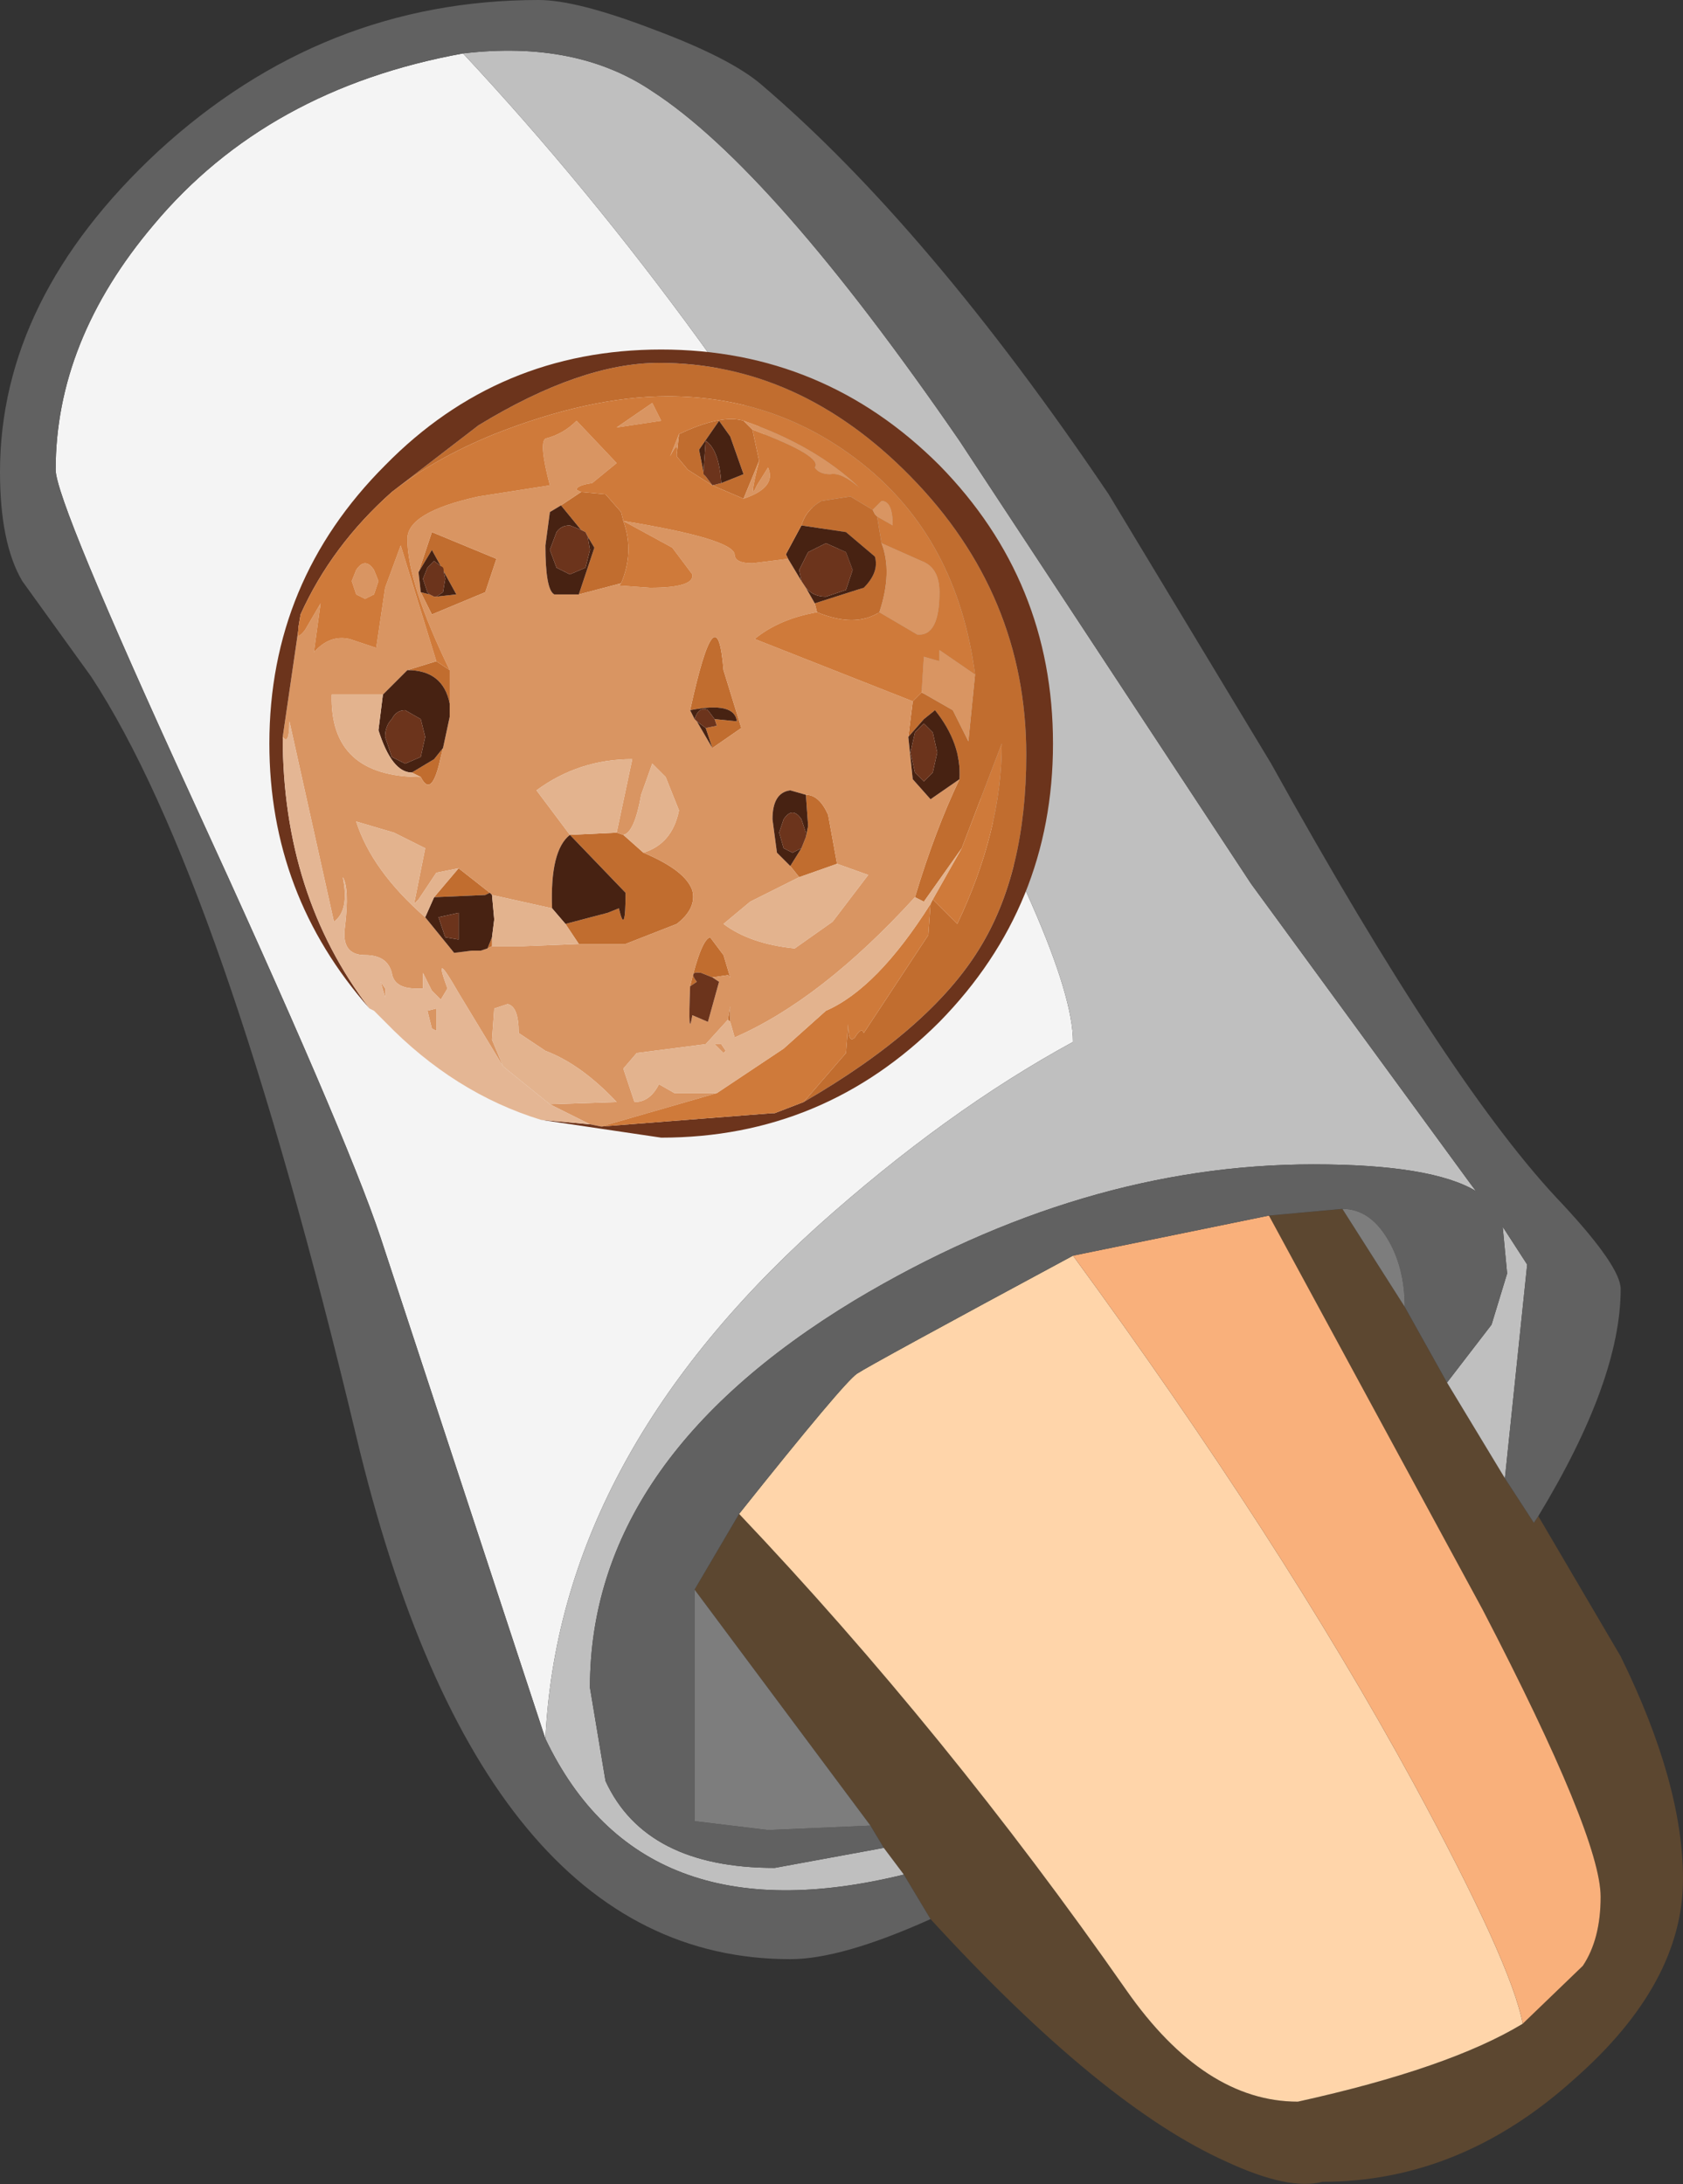 <?xml version="1.0" encoding="UTF-8" standalone="no"?>
<svg xmlns:ffdec="https://www.free-decompiler.com/flash" xmlns:xlink="http://www.w3.org/1999/xlink" ffdec:objectType="shape" height="49.05px" width="37.8px" xmlns="http://www.w3.org/2000/svg">
  <rect width="100%" height="100%" fill="#333333" stroke="none"/>
  <g transform="matrix(1.0, 0.0, 0.0, 1.0, 8.2, -1.75)">
    <path d="M26.35 35.8 L28.2 38.95 Q29.6 41.8 29.6 43.95 29.6 46.3 27.15 48.45 24.6 50.75 21.5 50.75 20.75 50.95 19.35 50.3 16.55 49.05 12.7 44.85 L12.1 43.85 11.65 43.25 11.35 42.75 7.4 37.45 8.4 35.75 Q13.05 40.65 17.1 46.45 18.85 48.95 20.95 48.95 24.35 48.2 26.0 47.2 L27.35 45.9 Q27.75 45.3 27.75 44.35 27.75 43.0 25.1 37.9 L20.3 29.05 21.95 28.9 23.35 31.1 24.3 32.8 25.6 34.95 26.25 35.95 26.35 35.8" fill="#5c4730" fill-rule="evenodd" stroke="none"/>
    <path d="M8.4 35.75 Q10.75 32.8 11.05 32.6 11.35 32.4 15.9 29.95 20.55 36.3 23.55 41.8 25.75 45.85 26.0 47.2 24.35 48.2 20.95 48.95 18.85 48.95 17.1 46.45 13.05 40.65 8.4 35.75" fill="#ffd5aa" fill-rule="evenodd" stroke="none"/>
    <path d="M15.9 29.95 L20.3 29.05 25.1 37.9 Q27.75 43.0 27.75 44.35 27.75 45.3 27.35 45.9 L26.0 47.2 Q25.75 45.85 23.55 41.8 20.55 36.3 15.9 29.95" fill="#f9b07b" fill-rule="evenodd" stroke="none"/>
    <path d="M4.05 40.8 L0.35 29.55 Q-0.45 27.15 -3.9 19.65 -6.95 13.0 -6.95 12.3 -6.95 9.4 -4.75 6.8 -2.2 3.75 2.2 2.95 7.8 8.95 12.2 16.7 15.9 23.2 15.9 25.15 13.05 26.7 10.15 29.3 4.35 34.55 4.05 40.8" fill="#f4f4f4" fill-rule="evenodd" stroke="none"/>
    <path d="M12.1 43.85 Q6.2 45.3 4.05 40.8 4.35 34.55 10.15 29.3 13.05 26.7 15.9 25.15 15.9 23.2 12.2 16.7 7.8 8.95 2.2 2.95 4.75 2.65 6.45 3.8 9.15 5.55 13.35 11.65 L19.9 21.6 24.8 28.3 24.95 28.5 Q23.95 27.9 21.3 27.9 16.1 27.9 11.0 30.95 5.05 34.55 5.05 39.65 L5.4 41.75 Q6.3 43.7 9.2 43.7 L11.65 43.25 12.1 43.85 M24.3 32.8 L25.3 31.5 25.65 30.35 25.55 29.3 26.1 30.15 25.6 34.95 24.3 32.8" fill="#bfbfbf" fill-rule="evenodd" stroke="none"/>
    <path d="M12.7 44.85 Q10.7 45.75 9.55 45.75 2.6 45.75 -0.2 34.0 -3.2 21.45 -6.15 16.95 L-7.7 14.8 Q-8.2 13.95 -8.2 12.35 -8.2 8.45 -4.65 5.15 -0.95 1.75 3.9 1.75 4.75 1.75 6.45 2.4 8.2 3.05 8.9 3.65 12.65 6.85 16.7 12.85 L20.35 18.9 Q24.4 26.2 26.9 28.8 28.2 30.2 28.2 30.7 28.2 32.75 26.35 35.8 L26.25 35.95 25.6 34.95 26.1 30.15 25.55 29.3 25.65 30.35 25.3 31.5 24.3 32.8 23.35 31.1 Q23.35 30.2 22.95 29.55 22.55 28.9 21.95 28.9 L20.3 29.05 15.9 29.95 Q11.35 32.4 11.05 32.6 10.75 32.8 8.4 35.75 L7.4 37.45 7.4 42.65 9.05 42.85 11.35 42.75 11.65 43.25 9.2 43.7 Q6.3 43.7 5.4 41.75 L5.05 39.65 Q5.05 34.55 11.0 30.95 16.1 27.9 21.3 27.9 23.95 27.9 24.95 28.5 L24.8 28.3 19.9 21.6 13.35 11.65 Q9.15 5.55 6.45 3.8 4.75 2.65 2.2 2.95 -2.2 3.75 -4.75 6.8 -6.95 9.4 -6.95 12.3 -6.95 13.0 -3.9 19.65 -0.45 27.15 0.35 29.55 L4.05 40.8 Q6.2 45.3 12.1 43.85 L12.7 44.85" fill="#616161" fill-rule="evenodd" stroke="none"/>
    <path d="M11.35 42.75 L9.05 42.85 7.4 42.65 7.4 37.45 11.35 42.75 M21.95 28.9 Q22.55 28.9 22.95 29.55 23.35 30.2 23.35 31.1 L21.95 28.9" fill="#7d7d7d" fill-rule="evenodd" stroke="none"/>
    <path d="M1.9 16.8 L1.9 17.55 Q1.75 16.8 0.95 16.8 L1.6 16.6 1.9 16.8 M1.75 18.55 L1.7 18.75 Q1.5 19.7 1.25 19.2 L1.05 19.1 1.55 18.8 1.75 18.55 M8.15 24.65 L8.2 24.35 8.2 24.7 8.15 24.65 M12.35 21.9 Q12.8 20.4 13.35 19.25 13.4 18.45 12.8 17.7 L12.55 17.9 12.2 18.3 12.3 17.5 12.5 17.3 13.2 17.7 13.55 18.4 13.7 16.9 Q13.3 13.85 11.15 12.15 9.25 10.65 6.8 10.65 5.05 10.65 2.9 11.5 1.55 12.05 0.6 12.8 L2.55 11.3 Q4.85 9.9 6.6 9.9 9.75 9.9 12.25 12.45 14.85 15.1 14.85 18.7 14.85 21.35 13.8 23.05 12.7 24.85 9.85 26.5 L10.8 25.4 10.85 24.75 Q10.85 25.2 11.0 25.05 11.15 24.8 11.2 24.95 L12.65 22.75 12.7 22.05 12.75 21.95 13.3 22.5 Q14.3 20.4 14.3 18.45 L13.4 20.8 12.55 22.0 12.35 21.9 M10.15 15.5 L10.1 15.3 11.2 14.95 Q11.55 14.6 11.45 14.25 L10.8 13.7 9.8 13.55 Q9.9 13.2 10.25 13.0 L10.9 12.9 11.4 13.2 11.45 13.3 11.5 13.35 11.6 13.95 Q11.85 14.6 11.55 15.5 11.0 15.85 10.15 15.5 M5.75 14.85 L4.8 15.1 5.15 14.05 5.0 13.8 4.95 13.7 4.85 13.65 4.4 13.1 4.85 12.8 5.4 12.85 5.75 13.25 5.8 13.45 Q6.05 14.15 5.75 14.85 M7.0 11.95 L7.05 11.5 Q8.0 11.05 8.5 11.2 L8.7 11.4 8.85 12.1 8.5 12.95 7.8 12.65 7.25 12.3 7.0 12.0 7.0 11.95 M7.6 12.35 L7.6 12.4 7.65 12.45 7.8 12.65 8.0 12.6 8.5 12.4 8.2 11.55 7.95 11.2 7.5 11.85 7.6 12.35 M7.65 18.1 L7.9 18.05 7.85 17.9 8.35 17.95 Q8.3 17.5 7.3 17.7 7.9 14.95 8.05 16.8 L8.45 18.1 7.8 18.55 7.65 18.1 M1.2 14.6 L1.5 13.7 2.95 14.3 2.7 15.05 1.5 15.55 1.25 15.05 1.45 15.1 1.55 15.15 1.6 15.15 2.05 15.1 1.5 14.1 1.2 14.6 M4.6 20.5 L5.65 20.45 5.8 20.5 6.25 20.9 Q7.2 21.3 7.35 21.75 7.45 22.15 7.0 22.5 L5.85 22.95 4.8 22.95 4.5 22.5 5.45 22.25 5.7 22.15 Q5.85 22.8 5.85 21.8 L4.6 20.5 M2.85 23.0 L2.75 23.05 2.85 22.8 2.85 23.0 M2.1 21.25 L2.8 21.8 2.7 21.85 1.55 21.9 2.1 21.25 M9.55 21.2 L9.8 20.8 9.9 20.55 9.95 20.3 9.9 19.6 Q10.2 19.6 10.4 20.05 L10.6 21.15 9.75 21.45 9.55 21.2 M7.8 23.7 L7.55 23.6 Q7.25 23.55 7.45 23.8 L7.3 23.9 Q7.55 22.85 7.75 22.8 L8.05 23.2 8.2 23.7 8.15 23.65 7.8 23.7" fill="#c16d2f" fill-rule="evenodd" stroke="none"/>
    <path d="M1.9 16.8 Q0.95 14.85 0.95 13.85 0.95 13.25 2.55 12.9 L4.15 12.65 Q3.9 11.7 4.05 11.6 4.45 11.5 4.75 11.2 L5.65 12.15 5.1 12.6 Q4.75 12.65 4.75 12.75 L4.85 12.8 4.4 13.1 4.15 13.25 4.05 14.0 Q4.05 15.0 4.25 15.1 L4.8 15.1 5.75 14.85 5.7 14.9 6.4 14.95 Q7.4 14.95 7.35 14.65 L6.9 14.05 5.8 13.45 Q8.25 13.85 8.3 14.2 8.3 14.4 8.7 14.4 L9.5 14.3 9.8 14.8 9.9 14.95 10.1 15.3 10.15 15.5 Q9.3 15.65 8.75 16.1 L12.3 17.5 12.2 18.3 12.3 19.25 12.7 19.7 13.35 19.25 Q12.8 20.4 12.35 21.9 10.25 24.2 8.3 25.05 L8.2 24.7 8.2 24.35 8.15 24.65 7.65 25.2 6.1 25.4 5.8 25.75 6.05 26.5 Q6.4 26.5 6.6 26.1 L6.95 26.3 7.9 26.3 5.3 27.05 5.05 27.0 4.15 26.55 5.65 26.5 Q4.85 25.65 4.05 25.35 L3.45 24.95 Q3.45 24.35 3.2 24.3 L2.9 24.4 2.85 25.1 3.1 25.7 2.1 24.05 Q1.5 23.0 1.85 23.95 L1.7 24.2 1.5 24.0 1.3 23.6 1.3 23.85 1.3 23.95 1.15 23.95 Q0.65 23.95 0.6 23.6 0.5 23.2 0.0 23.2 -0.55 23.2 -0.45 22.55 -0.35 21.7 -0.5 21.45 -0.35 22.2 -0.7 22.45 L-1.7 17.95 Q-1.7 18.5 -1.85 18.3 L-1.5 15.9 Q-1.55 16.15 -1.35 15.9 L-1.0 15.3 -1.15 16.4 Q-0.8 16.0 -0.35 16.1 L0.25 16.3 0.45 14.95 0.8 14.0 1.6 16.6 0.95 16.8 0.4 17.35 -0.75 17.35 Q-0.8 19.2 1.25 19.2 1.5 19.7 1.7 18.75 L1.75 18.55 1.9 17.85 1.9 17.55 1.9 16.8 M7.05 11.5 L7.0 11.95 Q7.05 11.6 6.85 12.0 L7.05 11.5 M8.5 12.95 L8.85 12.1 Q8.6 13.1 8.8 12.65 L9.05 12.25 Q9.25 12.7 8.5 12.95 M8.7 11.4 L8.5 11.2 Q10.1 11.75 11.1 12.7 10.7 12.35 10.45 12.4 10.2 12.4 10.1 12.25 10.3 12.0 8.7 11.4 M5.65 11.35 L6.45 10.8 6.65 11.2 5.65 11.35 M13.7 16.9 L13.55 18.4 13.2 17.7 12.5 17.3 12.55 16.5 12.9 16.6 12.9 16.35 13.7 16.9 M7.4 17.9 L7.45 17.95 7.8 18.55 8.45 18.1 8.05 16.8 Q7.9 14.95 7.3 17.7 L7.4 17.9 M1.25 15.05 L1.5 15.55 2.7 15.05 2.95 14.3 1.5 13.7 1.2 14.6 1.25 15.05 M0.2 14.55 L0.3 14.8 0.2 15.1 0.0 15.2 -0.2 15.1 -0.3 14.8 -0.2 14.55 Q-0.1 14.4 0.0 14.4 0.1 14.4 0.2 14.55 M5.65 20.45 L6.0 18.8 Q4.8 18.8 3.85 19.5 L4.6 20.5 Q4.15 20.85 4.2 22.15 L2.85 21.85 2.8 21.8 2.1 21.25 1.6 21.35 1.2 21.95 1.1 22.05 1.35 20.8 0.65 20.45 -0.2 20.2 Q0.15 21.3 1.35 22.35 L2.0 23.15 2.4 23.1 2.6 23.1 2.75 23.05 2.85 23.0 3.55 23.0 4.8 22.95 5.85 22.95 7.0 22.5 Q7.45 22.15 7.35 21.75 7.2 21.3 6.25 20.9 6.9 20.7 7.05 19.95 L6.75 19.2 6.45 18.9 6.2 19.6 Q6.05 20.45 5.8 20.5 L5.65 20.45 M1.4 24.45 L1.6 24.4 1.6 24.9 1.5 24.85 1.4 24.45 M0.45 23.95 L0.45 24.15 0.35 23.8 0.45 23.95 M9.9 19.6 L9.55 19.5 Q9.15 19.55 9.15 20.15 L9.25 20.9 9.55 21.2 9.75 21.45 8.65 22.0 8.05 22.5 Q8.65 22.95 9.65 23.05 L10.5 22.45 11.3 21.4 10.6 21.15 10.4 20.05 Q10.2 19.6 9.9 19.6 M7.3 23.9 Q7.25 25.15 7.35 24.55 L7.7 24.7 7.95 23.8 7.8 23.7 8.15 23.65 8.2 23.7 8.05 23.2 7.75 22.8 Q7.55 22.85 7.3 23.9 M11.5 13.35 L11.45 13.3 11.4 13.2 11.6 13.0 Q11.85 13.0 11.85 13.55 L11.5 13.35 M11.6 13.95 L12.5 14.35 Q12.9 14.5 12.9 15.05 12.9 16.05 12.4 16.0 L11.55 15.5 Q11.85 14.6 11.6 13.95 M8.1 25.35 L8.05 25.4 7.85 25.2 8.0 25.2 8.1 25.35" fill="#d99562" fill-rule="evenodd" stroke="none"/>
    <path d="M1.9 17.55 L1.9 17.85 1.75 18.55 1.55 18.8 1.05 19.1 Q0.6 19.1 0.3 18.15 L0.4 17.35 0.95 16.8 Q1.75 16.8 1.9 17.55 M13.35 19.25 L12.7 19.7 12.3 19.25 12.2 18.3 12.55 17.9 12.8 17.7 Q13.4 18.45 13.35 19.25 M10.1 15.3 L9.9 14.95 9.95 15.0 Q10.1 15.15 10.35 15.15 L10.8 15.0 10.95 14.55 10.8 14.15 10.35 13.95 9.95 14.15 9.75 14.55 9.8 14.8 9.5 14.3 9.45 14.2 9.8 13.55 10.8 13.7 11.45 14.25 Q11.55 14.6 11.2 14.95 L10.1 15.3 M4.8 15.1 L4.25 15.1 Q4.05 15.0 4.05 14.0 L4.15 13.25 4.4 13.1 4.85 13.65 4.6 13.55 Q4.4 13.55 4.3 13.7 L4.15 14.1 4.3 14.5 4.6 14.65 4.95 14.5 5.05 14.1 5.0 13.8 5.15 14.05 4.8 15.1 M7.6 12.35 L7.5 11.85 7.95 11.2 8.2 11.55 8.5 12.4 8.0 12.6 Q7.95 11.85 7.65 11.65 L7.6 12.35 M7.45 17.95 L7.65 18.1 7.8 18.55 7.45 17.95 M7.85 17.9 L7.7 17.7 Q7.5 17.6 7.4 17.9 L7.3 17.7 Q8.3 17.5 8.35 17.95 L7.85 17.9 M1.2 14.6 L1.5 14.1 2.05 15.1 1.6 15.15 1.75 15.05 1.8 14.75 1.75 14.5 1.55 14.35 1.4 14.5 1.3 14.75 1.4 15.05 1.45 15.1 1.25 15.05 1.2 14.6 M0.9 17.7 Q0.7 17.7 0.6 17.9 0.45 18.05 0.45 18.3 L0.6 18.75 0.9 18.9 1.25 18.75 1.35 18.3 1.25 17.9 0.9 17.7 M2.75 23.05 L2.6 23.1 2.4 23.1 2.0 23.15 1.35 22.35 1.55 21.9 2.7 21.85 2.8 21.8 2.85 21.85 2.9 22.4 2.85 22.8 2.75 23.05 M4.2 22.15 Q4.15 20.85 4.6 20.5 L5.85 21.8 Q5.85 22.8 5.7 22.15 L5.45 22.25 4.5 22.5 4.2 22.15 M1.8 22.8 L2.1 22.85 2.1 22.25 1.65 22.35 1.8 22.8 M9.55 21.2 L9.25 20.9 9.15 20.15 Q9.15 19.55 9.55 19.5 L9.9 19.6 9.95 20.3 9.9 20.55 9.9 20.45 9.8 20.15 Q9.7 20.0 9.6 20.0 9.5 20.0 9.4 20.15 L9.3 20.45 9.4 20.8 9.6 20.9 9.8 20.8 9.55 21.2 M12.35 18.2 L12.25 18.65 12.35 19.1 12.55 19.3 12.75 19.1 12.85 18.65 12.75 18.2 12.55 18.0 12.35 18.2" fill="#472212" fill-rule="evenodd" stroke="none"/>
    <path d="M-1.5 15.9 L-1.85 18.3 Q-1.85 21.85 0.1 24.4 -2.15 21.85 -2.15 18.45 -2.15 14.8 0.45 12.2 3.0 9.6 6.65 9.6 10.3 9.6 12.9 12.2 15.45 14.8 15.45 18.45 15.45 22.1 12.9 24.7 10.3 27.3 6.65 27.3 L3.95 26.9 5.05 27.0 5.3 27.05 9.15 26.75 9.2 26.75 9.85 26.5 Q12.7 24.85 13.8 23.05 14.85 21.35 14.85 18.7 14.85 15.1 12.25 12.45 9.75 9.9 6.6 9.9 4.85 9.9 2.55 11.3 L0.6 12.8 Q-0.75 14.0 -1.45 15.55 L-1.5 15.85 -1.5 15.9 M9.9 14.95 L9.8 14.8 9.75 14.55 9.95 14.15 10.35 13.95 10.8 14.15 10.95 14.55 10.8 15.0 10.35 15.15 Q10.1 15.15 9.95 15.0 L9.9 14.95 M7.8 12.65 L7.65 12.45 7.6 12.4 7.6 12.35 7.65 11.65 Q7.95 11.85 8.0 12.6 L7.8 12.65 M7.45 17.95 L7.4 17.9 Q7.5 17.6 7.7 17.7 L7.85 17.9 7.9 18.05 7.65 18.1 7.45 17.95 M5.0 13.8 L5.05 14.1 4.95 14.5 4.6 14.65 4.3 14.5 4.15 14.1 4.3 13.7 Q4.4 13.55 4.6 13.55 L4.85 13.65 4.95 13.7 5.0 13.8 M1.6 15.15 L1.55 15.15 1.45 15.1 1.4 15.05 1.3 14.75 1.4 14.5 1.55 14.35 1.75 14.5 1.8 14.75 1.75 15.05 1.6 15.15 M0.9 17.7 L1.25 17.9 1.35 18.3 1.25 18.75 0.9 18.9 0.6 18.75 0.45 18.3 Q0.45 18.05 0.6 17.9 0.7 17.7 0.9 17.7 M1.8 22.8 L1.65 22.35 2.1 22.25 2.1 22.85 1.8 22.8 M9.8 20.8 L9.6 20.9 9.4 20.8 9.3 20.45 9.4 20.15 Q9.5 20.0 9.6 20.0 9.7 20.0 9.8 20.15 L9.9 20.45 9.9 20.55 9.8 20.8 M7.3 23.9 L7.45 23.8 Q7.25 23.55 7.55 23.6 L7.8 23.7 7.95 23.8 7.7 24.7 7.35 24.55 Q7.25 25.15 7.3 23.9 M12.35 18.2 L12.55 18.0 12.75 18.2 12.85 18.65 12.75 19.1 12.55 19.3 12.35 19.1 12.25 18.65 12.35 18.2" fill="#6c341c" fill-rule="evenodd" stroke="none"/>
    <path d="M-1.85 18.3 Q-1.7 18.5 -1.7 17.95 L-0.7 22.45 Q-0.35 22.2 -0.5 21.45 -0.35 21.7 -0.45 22.55 -0.55 23.2 0.0 23.2 0.5 23.2 0.6 23.6 0.65 23.95 1.15 23.95 L1.3 23.95 1.3 23.85 1.3 23.6 1.5 24.0 1.7 24.2 1.85 23.95 Q1.5 23.0 2.1 24.05 L3.1 25.7 4.15 26.55 5.05 27.0 3.95 26.9 Q2.0 26.3 0.45 24.7 L0.2 24.45 0.1 24.4 Q-1.85 21.85 -1.85 18.3 M0.45 23.95 L0.35 23.8 0.45 24.15 0.45 23.95 M1.4 24.45 L1.5 24.85 1.6 24.9 1.6 24.4 1.4 24.45" fill="#e4b694" fill-rule="evenodd" stroke="none"/>
    <path d="M4.85 12.8 L4.75 12.75 Q4.75 12.65 5.1 12.6 L5.65 12.15 4.75 11.2 Q4.45 11.5 4.05 11.6 3.9 11.7 4.15 12.65 L2.55 12.9 Q0.95 13.25 0.95 13.85 0.95 14.85 1.9 16.8 L1.6 16.6 0.8 14.0 0.45 14.95 0.25 16.3 -0.35 16.1 Q-0.8 16.0 -1.15 16.4 L-1.0 15.3 -1.35 15.9 Q-1.55 16.15 -1.5 15.9 L-1.5 15.85 -1.45 15.55 Q-0.75 14.0 0.6 12.8 1.55 12.05 2.9 11.5 5.05 10.65 6.8 10.65 9.25 10.65 11.15 12.15 13.3 13.85 13.7 16.9 L12.9 16.35 12.9 16.6 12.55 16.5 12.5 17.3 12.3 17.5 8.75 16.1 Q9.3 15.65 10.15 15.5 11.0 15.85 11.55 15.5 L12.4 16.0 Q12.9 16.05 12.9 15.05 12.9 14.5 12.5 14.35 L11.6 13.95 11.5 13.35 11.85 13.55 Q11.85 13.0 11.6 13.0 L11.4 13.2 10.9 12.9 10.25 13.0 Q9.9 13.2 9.8 13.55 L9.45 14.2 9.5 14.3 8.7 14.4 Q8.3 14.4 8.3 14.2 8.25 13.85 5.8 13.45 L6.9 14.05 7.35 14.65 Q7.4 14.95 6.4 14.95 L5.7 14.9 5.75 14.85 Q6.05 14.15 5.8 13.45 L5.75 13.25 5.4 12.85 4.85 12.8 M5.3 27.05 L7.9 26.3 9.4 25.3 10.35 24.45 Q11.5 23.95 12.7 22.05 L12.65 22.75 11.2 24.95 Q11.15 24.8 11.0 25.05 10.85 25.2 10.85 24.75 L10.8 25.4 9.85 26.5 9.2 26.75 9.15 26.75 5.3 27.05 M7.05 11.5 L6.85 12.0 Q7.05 11.6 7.0 11.95 L7.0 12.0 7.25 12.3 7.8 12.65 8.5 12.95 Q9.25 12.7 9.05 12.25 L8.8 12.65 Q8.6 13.1 8.85 12.1 L8.7 11.4 Q10.3 12.0 10.1 12.25 10.2 12.4 10.45 12.4 10.7 12.35 11.1 12.7 10.1 11.75 8.5 11.2 8.0 11.05 7.05 11.5 M5.65 11.35 L6.65 11.2 6.45 10.8 5.65 11.35 M0.2 14.55 Q0.1 14.4 0.0 14.4 -0.1 14.4 -0.2 14.55 L-0.3 14.8 -0.2 15.1 0.0 15.2 0.2 15.1 0.3 14.8 0.2 14.55 M13.4 20.8 L14.3 18.45 Q14.3 20.4 13.3 22.5 L12.75 21.95 13.4 20.8" fill="#cf7a3a" fill-rule="evenodd" stroke="none"/>
    <path d="M1.25 19.2 Q-0.8 19.2 -0.75 17.35 L0.4 17.35 0.3 18.15 Q0.6 19.1 1.05 19.1 L1.25 19.2 M3.1 25.7 L2.85 25.1 2.9 24.4 3.2 24.3 Q3.45 24.35 3.45 24.95 L4.05 25.35 Q4.85 25.65 5.65 26.5 L4.15 26.55 3.1 25.7 M7.9 26.3 L6.95 26.3 6.6 26.1 Q6.4 26.5 6.05 26.5 L5.8 25.75 6.1 25.4 7.65 25.2 8.15 24.65 8.2 24.7 8.3 25.05 Q10.25 24.2 12.35 21.9 L12.55 22.0 13.4 20.8 12.75 21.95 12.7 22.05 Q11.5 23.95 10.35 24.45 L9.4 25.3 7.9 26.3 M4.6 20.5 L3.85 19.5 Q4.8 18.8 6.0 18.8 L5.65 20.45 4.6 20.5 M5.8 20.5 Q6.05 20.45 6.2 19.6 L6.45 18.9 6.75 19.2 7.05 19.95 Q6.9 20.7 6.25 20.9 L5.8 20.5 M4.8 22.95 L3.55 23.0 2.85 23.0 2.85 22.8 2.9 22.4 2.85 21.85 4.2 22.15 4.5 22.5 4.8 22.95 M1.35 22.35 Q0.15 21.3 -0.2 20.2 L0.65 20.45 1.35 20.8 1.1 22.05 1.2 21.95 1.6 21.35 2.1 21.25 1.55 21.9 1.35 22.35 M10.6 21.15 L11.3 21.4 10.5 22.45 9.65 23.05 Q8.65 22.95 8.05 22.5 L8.65 22.0 9.75 21.45 10.6 21.15 M8.1 25.35 L8.0 25.2 7.85 25.2 8.05 25.4 8.1 25.35" fill="#e3b38e" fill-rule="evenodd" stroke="none"/>
  </g>
</svg>
